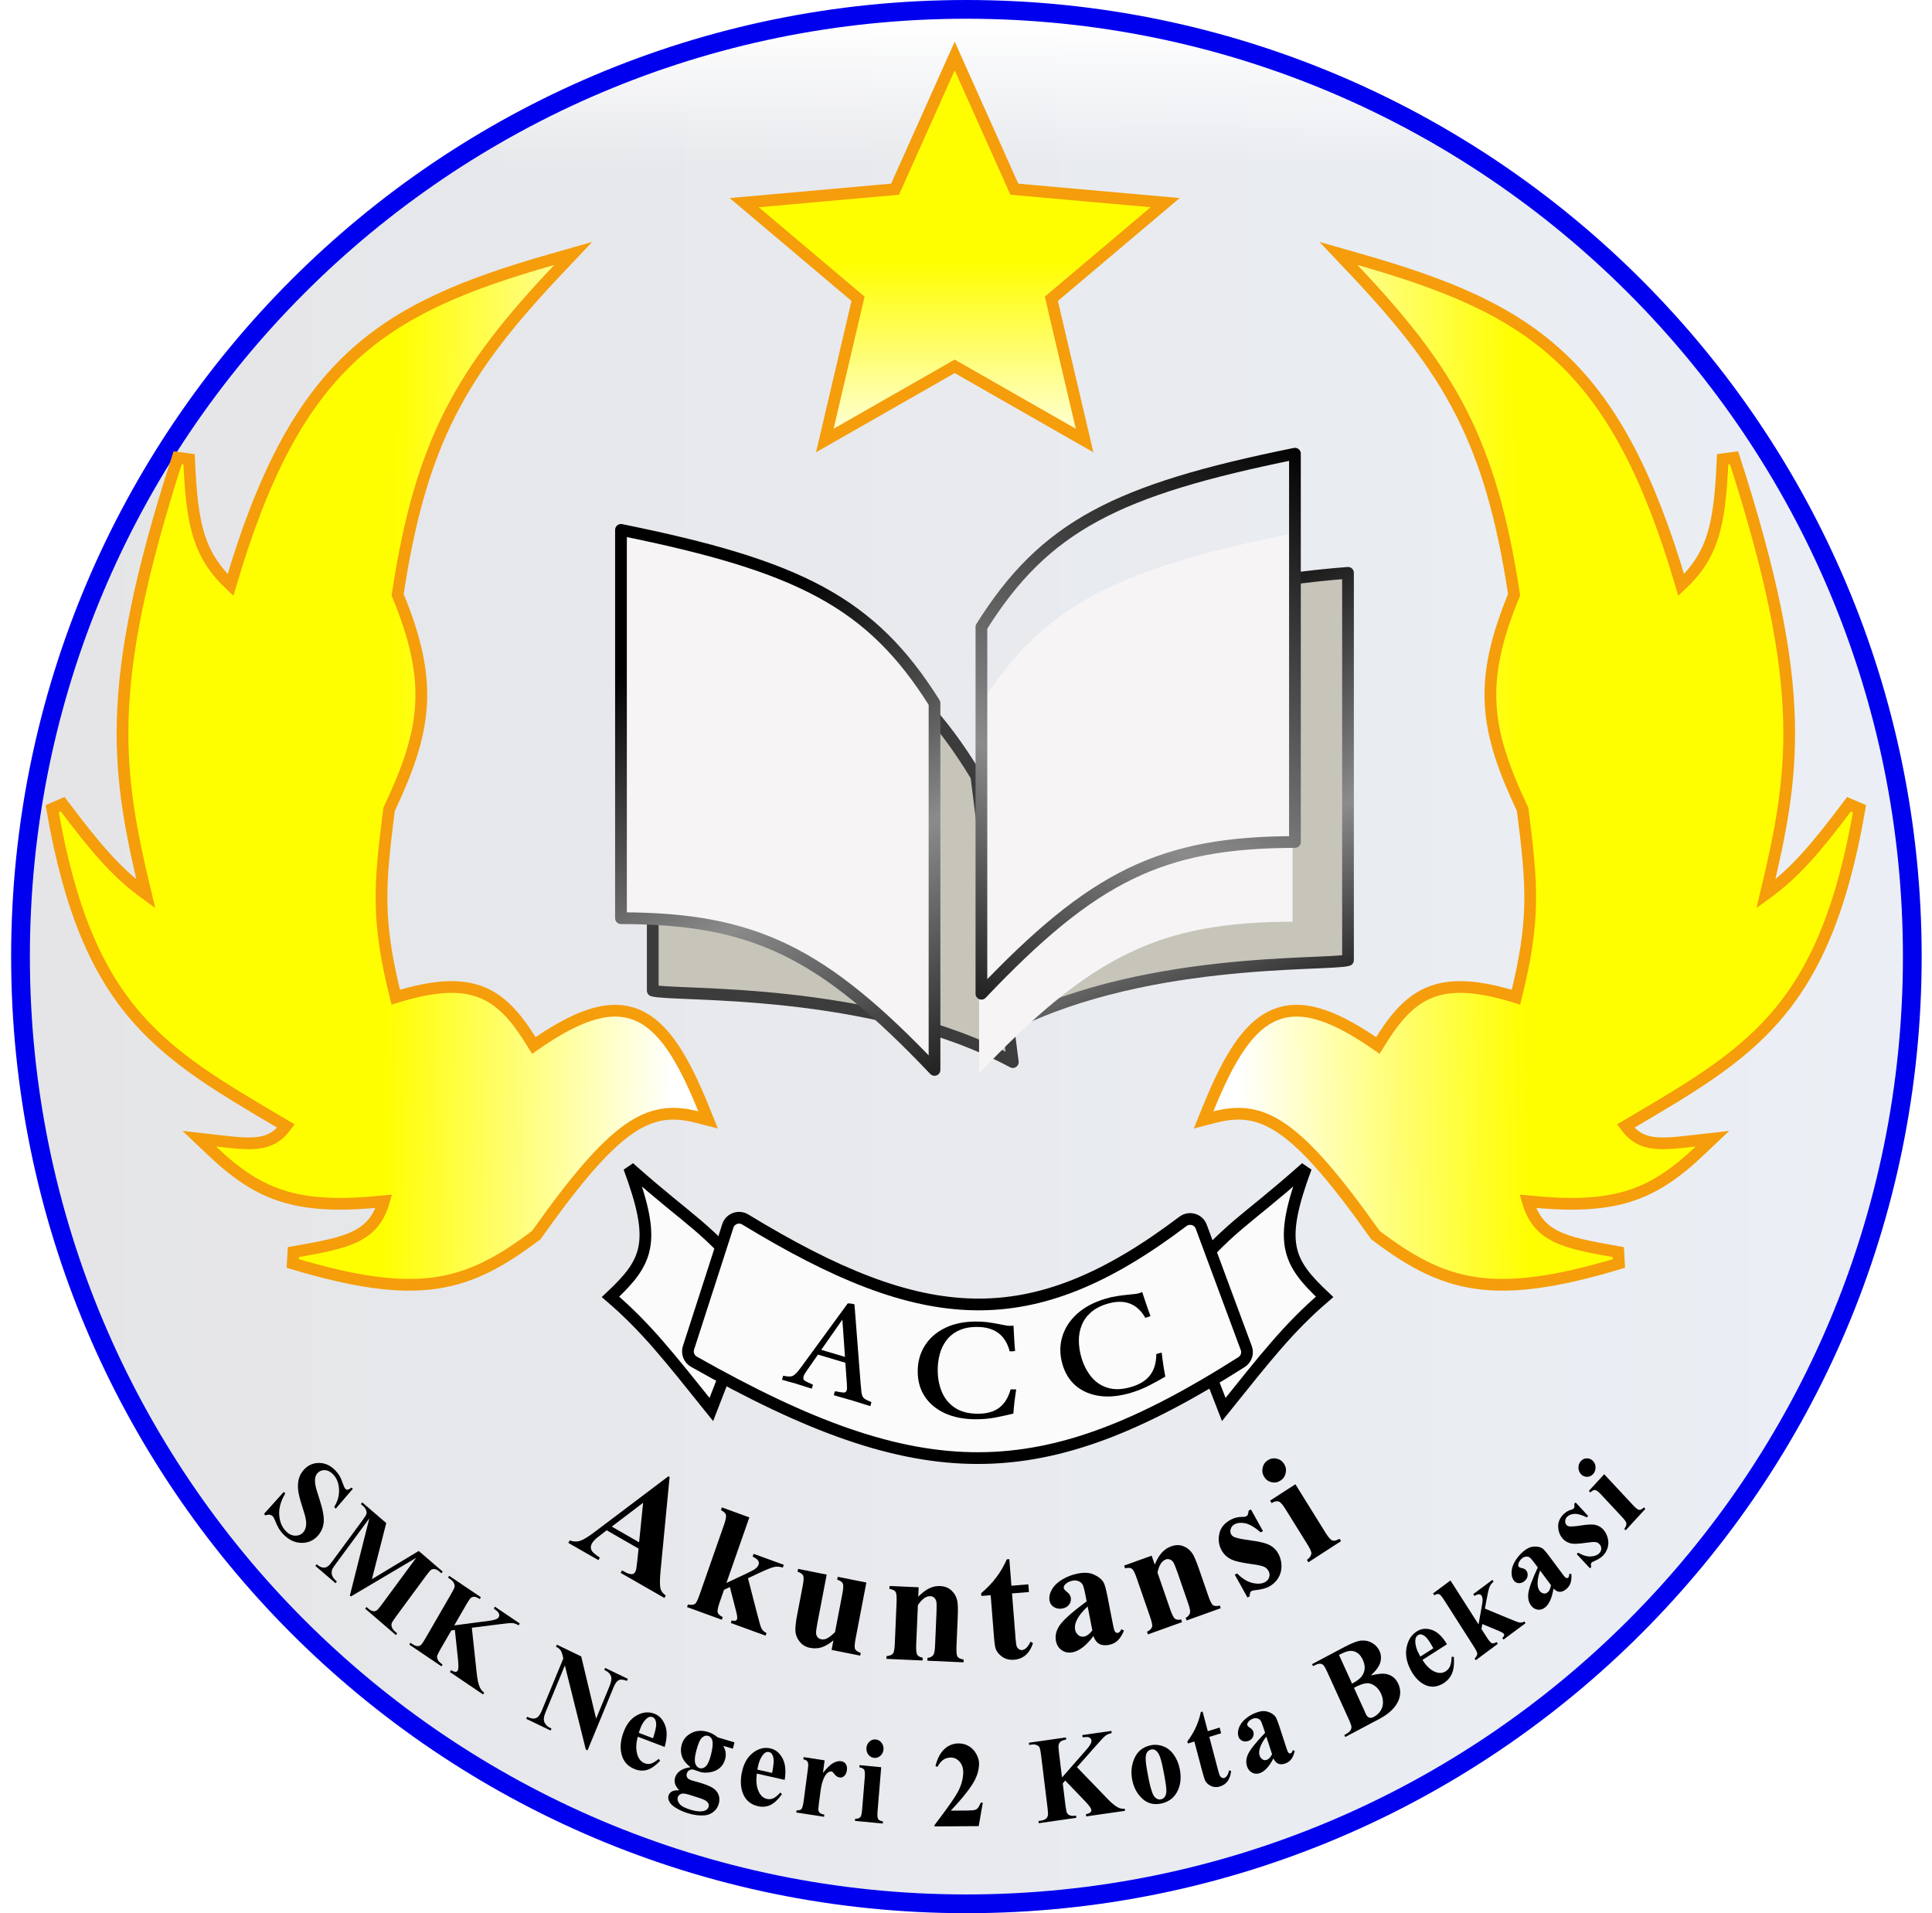 <svg width="101" height="100" viewBox="0 0 101 100" fill="none" xmlns="http://www.w3.org/2000/svg">
<g clip-path="url(#clip0_83_6662)">
<path d="M50.521 99.51C77.831 99.51 99.97 77.344 99.97 50C99.97 22.657 77.831 0.49 50.521 0.49C23.211 0.49 1.072 22.657 1.072 50C1.072 77.344 23.211 99.51 50.521 99.51Z" fill="url(#paint0_linear_83_6662)"/>
<path d="M50.521 99.51C77.831 99.51 99.97 77.344 99.97 50C99.97 22.657 77.831 0.49 50.521 0.49C23.211 0.49 1.072 22.657 1.072 50C1.072 77.344 23.211 99.51 50.521 99.51Z" fill="url(#paint1_linear_83_6662)"/>
<path d="M50.521 99.51C77.831 99.51 99.97 77.344 99.97 50C99.97 22.657 77.831 0.49 50.521 0.49C23.211 0.49 1.072 22.657 1.072 50C1.072 77.344 23.211 99.51 50.521 99.51Z" stroke="#0000EF" stroke-width="0.98"/>
<path d="M63.15 57.973L62.922 58.536L63.509 58.385C64.166 58.217 64.753 58.166 65.324 58.26C65.895 58.355 66.47 58.596 67.099 59.04C68.371 59.937 69.832 61.635 71.874 64.516L71.902 64.555L71.94 64.583C73.695 65.905 75.224 66.779 77.157 67.058C79.08 67.336 81.367 67.018 84.635 66.041L84.601 65.446L84.492 65.427C83.08 65.175 82.032 64.988 81.261 64.581C80.602 64.233 80.138 63.717 79.869 62.79C82.017 63.008 83.606 62.963 84.963 62.578C86.418 62.164 87.576 61.367 88.858 60.149L89.522 59.519L88.613 59.622L88.585 59.625C87.573 59.741 86.849 59.82 86.257 59.702C85.776 59.605 85.371 59.375 84.985 58.859C85.143 58.766 85.299 58.674 85.454 58.582C88.403 56.842 90.831 55.409 92.743 53.238C94.827 50.872 96.28 47.655 97.211 42.27L96.665 42.034C94.907 44.363 93.852 45.611 92.316 46.724C93.078 43.555 93.61 40.892 93.526 37.664C93.435 34.179 92.628 30.055 90.653 23.926L90.055 24.006C89.977 25.769 89.857 27.053 89.502 28.118C89.195 29.041 88.707 29.81 87.889 30.577C86.21 24.868 84.299 21.263 81.68 18.769C78.992 16.209 75.591 14.851 71.045 13.554L69.97 13.247L70.739 14.059C73.269 16.731 75.066 18.974 76.385 21.56C77.695 24.126 78.543 27.048 79.153 31.089C78.213 33.361 77.826 35.13 77.93 36.86C78.035 38.593 78.632 40.254 79.599 42.305C79.854 44.318 80.022 45.766 79.992 47.247C79.963 48.662 79.752 50.116 79.251 52.122C77.218 51.494 75.804 51.42 74.678 51.903C73.58 52.374 72.822 53.349 72.031 54.645C70.962 53.9 70.027 53.375 69.191 53.088C68.28 52.775 67.468 52.737 66.727 53.018C65.99 53.297 65.368 53.874 64.799 54.699C64.23 55.523 63.698 56.619 63.15 57.973Z" fill="url(#paint2_linear_83_6662)" stroke="#F59D0B" stroke-width="0.613"/>
<path d="M36.789 57.973L37.017 58.536L36.43 58.385C35.773 58.217 35.186 58.166 34.615 58.26C34.044 58.355 33.469 58.596 32.84 59.04C31.568 59.937 30.107 61.635 28.065 64.516L28.037 64.555L27.999 64.583C26.244 65.905 24.715 66.779 22.782 67.058C20.859 67.336 18.572 67.018 15.304 66.041L15.338 65.446L15.447 65.427C16.859 65.175 17.907 64.988 18.678 64.581C19.337 64.233 19.801 63.717 20.07 62.79C17.922 63.008 16.333 62.963 14.976 62.578C13.521 62.164 12.363 61.367 11.081 60.149L10.417 59.519L11.326 59.622L11.354 59.625C12.366 59.741 13.09 59.82 13.682 59.702C14.163 59.605 14.568 59.375 14.954 58.859C14.796 58.766 14.64 58.674 14.485 58.582C11.537 56.842 9.108 55.409 7.196 53.238C5.113 50.872 3.659 47.655 2.728 42.27L3.274 42.034C5.032 44.363 6.087 45.611 7.623 46.724C6.861 43.555 6.329 40.892 6.413 37.664C6.504 34.179 7.311 30.055 9.287 23.926L9.884 24.006C9.962 25.769 10.082 27.053 10.437 28.118C10.744 29.041 11.232 29.81 12.05 30.577C13.729 24.868 15.64 21.263 18.259 18.769C20.947 16.209 24.348 14.851 28.894 13.554L29.969 13.247L29.2 14.059C26.67 16.731 24.873 18.974 23.554 21.56C22.244 24.126 21.396 27.048 20.787 31.089C21.727 33.361 22.113 35.13 22.009 36.86C21.904 38.593 21.307 40.254 20.34 42.305C20.085 44.318 19.917 45.766 19.947 47.247C19.976 48.662 20.187 50.116 20.688 52.122C22.721 51.494 24.135 51.42 25.261 51.903C26.359 52.374 27.118 53.349 27.908 54.645C28.977 53.9 29.913 53.375 30.748 53.088C31.659 52.775 32.471 52.737 33.212 53.018C33.949 53.297 34.571 53.874 35.14 54.699C35.709 55.523 36.242 56.619 36.789 57.973Z" fill="url(#paint3_linear_83_6662)" stroke="#F59D0B" stroke-width="0.613"/>
<path d="M18.444 77.818L17.553 78.855L17.468 78.766C17.657 78.469 17.742 78.161 17.723 77.841C17.707 77.522 17.607 77.266 17.424 77.074C17.283 76.925 17.134 76.848 16.977 76.843C16.823 76.838 16.698 76.888 16.602 76.995C16.541 77.062 16.502 77.137 16.484 77.22C16.461 77.332 16.462 77.469 16.489 77.631C16.509 77.749 16.581 77.994 16.703 78.367C16.875 78.889 16.948 79.287 16.923 79.564C16.896 79.838 16.792 80.076 16.612 80.276C16.383 80.53 16.093 80.652 15.743 80.643C15.396 80.633 15.082 80.48 14.799 80.183C14.711 80.09 14.636 79.992 14.574 79.889C14.513 79.787 14.447 79.646 14.377 79.468C14.337 79.368 14.296 79.295 14.253 79.25C14.217 79.212 14.165 79.187 14.098 79.175C14.031 79.163 13.958 79.174 13.877 79.209L13.801 79.128L14.836 77.98L14.912 78.061C14.682 78.448 14.577 78.818 14.596 79.17C14.618 79.522 14.73 79.804 14.93 80.015C15.085 80.178 15.25 80.262 15.423 80.267C15.598 80.273 15.74 80.216 15.849 80.095C15.914 80.023 15.959 79.934 15.983 79.829C16.009 79.726 16.013 79.606 15.995 79.471C15.979 79.334 15.923 79.121 15.828 78.831C15.694 78.426 15.614 78.117 15.589 77.903C15.563 77.69 15.573 77.492 15.618 77.31C15.665 77.129 15.753 76.968 15.881 76.826C16.099 76.584 16.367 76.464 16.686 76.467C17.004 76.469 17.288 76.603 17.539 76.866C17.63 76.962 17.708 77.067 17.772 77.181C17.821 77.268 17.87 77.384 17.918 77.531C17.969 77.678 18.013 77.771 18.05 77.81C18.086 77.848 18.125 77.866 18.168 77.864C18.21 77.862 18.281 77.825 18.382 77.752L18.444 77.818Z" fill="black"/>
<path d="M19.443 82.54L21.89 81.067L23.142 82.143L23.075 82.233L22.975 82.148C22.885 82.07 22.799 82.024 22.72 82.012C22.665 82.002 22.607 82.015 22.544 82.049C22.499 82.074 22.415 82.169 22.294 82.334L20.681 84.523C20.556 84.693 20.487 84.806 20.472 84.863C20.457 84.92 20.464 84.987 20.491 85.063C20.52 85.138 20.577 85.213 20.663 85.287L20.763 85.373L20.696 85.463L19.091 84.084L19.157 83.994L19.257 84.079C19.348 84.157 19.433 84.203 19.513 84.215C19.567 84.225 19.627 84.211 19.69 84.175C19.735 84.15 19.82 84.055 19.942 83.888L21.755 81.427L18.345 83.443L18.29 83.397L19.308 79.361L17.585 81.7C17.465 81.863 17.395 81.967 17.375 82.011C17.334 82.109 17.327 82.212 17.354 82.32C17.383 82.428 17.468 82.543 17.609 82.663L17.542 82.754L16.49 81.85L16.556 81.759L16.588 81.787C16.655 81.847 16.727 81.89 16.804 81.916C16.882 81.941 16.952 81.945 17.014 81.928C17.075 81.912 17.142 81.872 17.215 81.81C17.232 81.794 17.294 81.712 17.404 81.564L18.951 79.463C19.075 79.294 19.144 79.183 19.157 79.128C19.172 79.071 19.165 79.005 19.137 78.93C19.109 78.853 19.052 78.778 18.966 78.704L18.869 78.62L18.936 78.529L20.192 79.609L19.443 82.54Z" fill="black"/>
<path d="M24.666 85.08L24.921 87.456C24.958 87.79 25.012 88.038 25.086 88.198C25.14 88.313 25.215 88.403 25.312 88.469L25.255 88.567L23.521 87.396L23.578 87.298C23.693 87.361 23.775 87.39 23.821 87.385C23.869 87.38 23.904 87.359 23.927 87.32C23.97 87.245 23.976 87.055 23.944 86.748L23.78 85.194L23.593 85.223L23.024 86.205C22.916 86.392 22.858 86.516 22.851 86.575C22.844 86.634 22.859 86.699 22.895 86.77C22.932 86.84 23.012 86.916 23.135 86.999L23.078 87.097L21.398 85.963L21.455 85.865L21.565 85.939C21.662 86.004 21.751 86.038 21.831 86.041C21.888 86.045 21.945 86.025 22.003 85.98C22.046 85.95 22.119 85.844 22.224 85.664L23.593 83.297C23.7 83.113 23.758 82.992 23.766 82.934C23.775 82.876 23.761 82.811 23.725 82.74C23.691 82.668 23.628 82.601 23.534 82.537L23.424 82.463L23.481 82.365L25.139 83.484L25.082 83.582C24.969 83.506 24.873 83.466 24.793 83.461C24.736 83.457 24.679 83.476 24.62 83.518C24.575 83.549 24.5 83.656 24.394 83.838L23.746 84.958L25.607 84.712C25.866 84.678 26.022 84.615 26.074 84.525C26.113 84.458 26.108 84.381 26.061 84.295C26.036 84.251 25.954 84.178 25.814 84.077L25.871 83.979L27.171 84.856L27.114 84.954C26.993 84.885 26.887 84.846 26.799 84.838C26.713 84.829 26.49 84.848 26.13 84.895L24.666 85.08Z" fill="black"/>
<path d="M30.384 86.578L31.163 89.833L31.851 88.167C31.947 87.935 31.981 87.763 31.953 87.651C31.914 87.5 31.794 87.378 31.593 87.286L31.636 87.18L32.822 87.751L32.778 87.856C32.618 87.804 32.504 87.783 32.437 87.792C32.373 87.799 32.31 87.834 32.248 87.896C32.189 87.957 32.122 88.078 32.047 88.261L30.715 91.488L30.625 91.445L29.53 87.05L28.513 89.514C28.421 89.737 28.406 89.91 28.467 90.033C28.53 90.157 28.622 90.248 28.744 90.307L28.829 90.347L28.785 90.453L27.512 89.841L27.556 89.735C27.754 89.828 27.91 89.85 28.023 89.802C28.136 89.754 28.235 89.626 28.32 89.421L29.449 86.685L29.414 86.546C29.381 86.406 29.342 86.306 29.297 86.246C29.252 86.185 29.176 86.127 29.068 86.071L29.112 85.965L30.384 86.578Z" fill="black"/>
<path d="M34.745 91.31L33.343 90.776C33.24 91.149 33.236 91.472 33.331 91.747C33.403 91.958 33.528 92.097 33.704 92.165C33.814 92.206 33.924 92.212 34.034 92.181C34.145 92.148 34.28 92.065 34.438 91.933L34.509 92.033C34.271 92.285 34.048 92.444 33.838 92.507C33.63 92.57 33.415 92.559 33.195 92.475C32.816 92.331 32.58 92.064 32.488 91.675C32.414 91.362 32.438 91.017 32.561 90.641C32.711 90.181 32.945 89.859 33.264 89.674C33.584 89.489 33.899 89.455 34.209 89.573C34.468 89.671 34.654 89.872 34.769 90.174C34.886 90.475 34.878 90.854 34.745 91.31ZM34.138 90.856C34.241 90.54 34.295 90.316 34.301 90.185C34.309 90.056 34.289 89.947 34.241 89.861C34.215 89.811 34.169 89.774 34.105 89.749C34.011 89.713 33.917 89.734 33.824 89.811C33.659 89.946 33.527 90.165 33.428 90.47L33.394 90.573L34.138 90.856Z" fill="black"/>
<path d="M37.518 90.807L38.397 91.072L38.311 91.403L37.811 91.253C37.877 91.379 37.917 91.487 37.932 91.578C37.949 91.7 37.941 91.82 37.911 91.939C37.859 92.14 37.762 92.299 37.619 92.416C37.479 92.532 37.308 92.605 37.108 92.636C36.91 92.665 36.742 92.659 36.604 92.617C36.593 92.614 36.483 92.575 36.273 92.501C36.19 92.476 36.111 92.484 36.038 92.527C35.967 92.569 35.921 92.631 35.9 92.713C35.881 92.785 35.891 92.852 35.929 92.914C35.969 92.976 36.047 93.024 36.162 93.059L36.647 93.198C37.037 93.316 37.294 93.443 37.417 93.58C37.594 93.772 37.648 94.002 37.579 94.269C37.535 94.44 37.446 94.58 37.314 94.689C37.181 94.801 37.026 94.866 36.851 94.885C36.586 94.91 36.297 94.876 35.984 94.782C35.75 94.712 35.542 94.622 35.362 94.513C35.181 94.407 35.06 94.297 34.999 94.183C34.938 94.071 34.919 93.967 34.944 93.871C34.968 93.778 35.022 93.704 35.104 93.649C35.188 93.597 35.324 93.571 35.511 93.574C35.303 93.372 35.228 93.157 35.287 92.928C35.323 92.789 35.407 92.67 35.54 92.569C35.672 92.468 35.858 92.402 36.097 92.37C35.873 92.196 35.726 92.012 35.656 91.818C35.586 91.623 35.578 91.421 35.633 91.21C35.704 90.934 35.87 90.728 36.13 90.59C36.391 90.45 36.685 90.429 37.012 90.528C37.185 90.58 37.354 90.673 37.518 90.807ZM37.017 90.73C36.909 90.698 36.803 90.73 36.697 90.826C36.593 90.92 36.493 91.152 36.397 91.521C36.32 91.821 36.303 92.038 36.346 92.172C36.392 92.305 36.465 92.387 36.566 92.417C36.677 92.451 36.785 92.423 36.888 92.335C36.991 92.247 37.084 92.043 37.166 91.724C37.259 91.364 37.281 91.107 37.231 90.951C37.196 90.836 37.125 90.763 37.017 90.73ZM36.043 93.812C35.853 93.755 35.723 93.734 35.653 93.75C35.531 93.78 35.456 93.848 35.428 93.955C35.402 94.057 35.432 94.166 35.521 94.282C35.609 94.399 35.804 94.504 36.108 94.595C36.366 94.673 36.579 94.697 36.745 94.667C36.913 94.638 37.014 94.556 37.049 94.421C37.062 94.371 37.059 94.325 37.04 94.282C37.005 94.207 36.94 94.142 36.843 94.089C36.749 94.037 36.482 93.945 36.043 93.812Z" fill="black"/>
<path d="M41.022 93.032L39.567 92.704C39.511 93.087 39.546 93.409 39.674 93.667C39.771 93.866 39.912 93.986 40.095 94.028C40.209 94.053 40.318 94.043 40.424 93.996C40.53 93.948 40.653 93.847 40.794 93.693L40.877 93.782C40.672 94.066 40.47 94.255 40.27 94.349C40.071 94.44 39.857 94.46 39.628 94.408C39.235 94.32 38.969 94.089 38.829 93.717C38.718 93.417 38.7 93.072 38.775 92.681C38.867 92.204 39.06 91.851 39.353 91.623C39.648 91.393 39.956 91.314 40.278 91.387C40.546 91.447 40.755 91.619 40.906 91.903C41.059 92.184 41.097 92.561 41.022 93.032ZM40.364 92.669C40.428 92.34 40.454 92.111 40.444 91.981C40.435 91.851 40.402 91.746 40.345 91.667C40.312 91.622 40.263 91.591 40.197 91.576C40.098 91.554 40.008 91.588 39.925 91.678C39.779 91.835 39.675 92.071 39.613 92.388L39.593 92.495L40.364 92.669Z" fill="black"/>
<path d="M43.109 92.01L43.022 92.667C43.24 92.395 43.422 92.221 43.568 92.145C43.715 92.066 43.851 92.037 43.975 92.056C44.082 92.072 44.163 92.122 44.216 92.204C44.272 92.284 44.291 92.389 44.274 92.519C44.255 92.658 44.21 92.76 44.136 92.827C44.065 92.894 43.986 92.92 43.898 92.907C43.796 92.891 43.713 92.842 43.648 92.761C43.582 92.679 43.544 92.633 43.531 92.622C43.514 92.607 43.493 92.598 43.468 92.594C43.412 92.585 43.357 92.6 43.301 92.637C43.213 92.695 43.141 92.787 43.083 92.91C42.996 93.101 42.936 93.317 42.904 93.559L42.815 94.225L42.795 94.399C42.78 94.517 42.776 94.593 42.785 94.628C42.801 94.688 42.829 94.734 42.869 94.768C42.912 94.799 42.986 94.827 43.093 94.85L43.078 94.961L41.629 94.737L41.644 94.626C41.762 94.633 41.845 94.611 41.893 94.56C41.943 94.506 41.985 94.354 42.018 94.102L42.23 92.5C42.252 92.335 42.259 92.229 42.249 92.181C42.238 92.12 42.216 92.073 42.183 92.041C42.15 92.008 42.089 91.98 41.998 91.955L42.013 91.841L43.109 92.01Z" fill="black"/>
<path d="M45.779 90.919C45.904 90.931 46.006 90.989 46.085 91.093C46.164 91.195 46.197 91.312 46.187 91.445C46.176 91.578 46.122 91.687 46.026 91.772C45.931 91.857 45.823 91.894 45.7 91.882C45.577 91.87 45.475 91.814 45.397 91.712C45.318 91.61 45.284 91.492 45.295 91.359C45.306 91.227 45.358 91.117 45.453 91.032C45.547 90.945 45.656 90.907 45.779 90.919ZM46.067 92.37L45.876 94.679C45.859 94.885 45.87 95.019 45.91 95.082C45.949 95.142 46.033 95.183 46.161 95.203L46.152 95.315L44.695 95.175L44.704 95.063C44.824 95.07 44.915 95.041 44.979 94.976C45.021 94.932 45.051 94.807 45.068 94.602L45.208 92.9C45.225 92.694 45.214 92.561 45.174 92.501C45.135 92.438 45.052 92.397 44.926 92.376L44.935 92.261L46.067 92.37Z" fill="black"/>
<path d="M51.165 95.449L48.853 95.466L48.852 95.397C49.556 94.48 49.982 93.864 50.131 93.548C50.281 93.232 50.356 92.924 50.354 92.623C50.353 92.404 50.289 92.223 50.162 92.08C50.036 91.935 49.882 91.863 49.7 91.864C49.403 91.866 49.173 92.029 49.011 92.351L48.903 92.311C49.005 91.91 49.162 91.612 49.373 91.419C49.584 91.226 49.829 91.128 50.107 91.126C50.306 91.125 50.488 91.173 50.653 91.272C50.818 91.371 50.947 91.508 51.041 91.683C51.135 91.855 51.182 92.017 51.183 92.17C51.184 92.447 51.115 92.729 50.974 93.016C50.781 93.403 50.358 93.945 49.706 94.64L50.554 94.634C50.763 94.632 50.898 94.622 50.96 94.603C51.024 94.584 51.075 94.552 51.116 94.508C51.156 94.462 51.209 94.366 51.273 94.222L51.378 94.221L51.165 95.449Z" fill="black"/>
<path d="M56.301 92.368L57.899 94.024C58.124 94.257 58.313 94.409 58.464 94.483C58.574 94.534 58.685 94.552 58.798 94.536L58.812 94.65L56.784 94.941L56.77 94.826C56.897 94.796 56.977 94.762 57.009 94.726C57.044 94.689 57.058 94.648 57.052 94.603C57.042 94.516 56.934 94.365 56.728 94.15L55.686 93.066L55.558 93.216L55.699 94.364C55.726 94.583 55.754 94.718 55.784 94.769C55.813 94.819 55.863 94.859 55.933 94.889C56.003 94.917 56.109 94.921 56.253 94.9L56.267 95.015L54.303 95.297L54.288 95.182L54.418 95.163C54.531 95.147 54.619 95.112 54.683 95.059C54.729 95.023 54.761 94.968 54.779 94.894C54.794 94.841 54.789 94.709 54.763 94.498L54.423 91.731C54.396 91.516 54.369 91.384 54.342 91.333C54.314 91.282 54.265 91.242 54.195 91.212C54.127 91.179 54.038 91.171 53.929 91.187L53.8 91.205L53.786 91.091L55.724 90.813L55.739 90.927C55.606 90.946 55.508 90.981 55.444 91.033C55.398 91.069 55.365 91.123 55.345 91.195C55.328 91.25 55.333 91.384 55.359 91.597L55.52 92.906L56.809 91.437C56.989 91.232 57.072 91.077 57.059 90.972C57.05 90.893 57.001 90.837 56.913 90.803C56.868 90.787 56.762 90.787 56.594 90.805L56.58 90.69L58.1 90.472L58.114 90.587C57.979 90.617 57.875 90.659 57.802 90.714C57.731 90.766 57.57 90.934 57.32 91.218L56.301 92.368Z" fill="black"/>
<path d="M60.114 91.233C60.344 91.178 60.571 91.191 60.795 91.272C61.02 91.353 61.207 91.499 61.358 91.711C61.51 91.923 61.615 92.169 61.672 92.45C61.755 92.855 61.73 93.217 61.595 93.536C61.433 93.921 61.149 94.162 60.743 94.259C60.346 94.354 60.008 94.276 59.731 94.026C59.455 93.776 59.275 93.453 59.194 93.056C59.11 92.647 59.146 92.264 59.303 91.908C59.461 91.55 59.731 91.325 60.114 91.233ZM60.17 91.447C60.074 91.47 59.999 91.53 59.945 91.626C59.893 91.72 59.88 91.885 59.905 92.123C59.931 92.358 59.987 92.681 60.071 93.093C60.116 93.311 60.171 93.511 60.236 93.694C60.286 93.834 60.353 93.933 60.437 93.992C60.52 94.052 60.605 94.071 60.692 94.05C60.777 94.029 60.842 93.987 60.888 93.923C60.948 93.836 60.977 93.728 60.976 93.597C60.974 93.395 60.913 92.999 60.792 92.411C60.721 92.064 60.654 91.831 60.592 91.712C60.529 91.59 60.457 91.508 60.375 91.466C60.317 91.434 60.249 91.428 60.17 91.447Z" fill="black"/>
<path d="M62.868 89.459L63.14 90.487L63.758 90.297L63.837 90.595L63.219 90.785L63.677 92.522C63.72 92.684 63.755 92.787 63.78 92.832C63.807 92.873 63.843 92.904 63.886 92.923C63.928 92.94 63.965 92.944 63.994 92.935C64.115 92.898 64.203 92.763 64.258 92.531L64.359 92.572C64.311 93.003 64.117 93.271 63.779 93.375C63.614 93.426 63.461 93.42 63.32 93.358C63.18 93.292 63.078 93.203 63.014 93.091C62.977 93.028 62.919 92.846 62.84 92.545L62.438 91.026L62.099 91.131L62.071 91.025C62.258 90.775 62.407 90.526 62.518 90.279C62.632 90.031 62.718 89.767 62.776 89.487L62.868 89.459Z" fill="black"/>
<path d="M66.571 91.909C66.356 92.325 66.124 92.58 65.876 92.674C65.731 92.729 65.593 92.724 65.463 92.658C65.332 92.59 65.242 92.479 65.191 92.323C65.123 92.113 65.145 91.892 65.258 91.661C65.371 91.428 65.663 91.065 66.136 90.572L66.045 90.295C65.978 90.086 65.924 89.959 65.885 89.914C65.847 89.867 65.792 89.835 65.721 89.817C65.649 89.798 65.577 89.802 65.504 89.83C65.386 89.875 65.297 89.94 65.24 90.027C65.204 90.08 65.193 90.13 65.209 90.177C65.222 90.219 65.264 90.26 65.335 90.302C65.432 90.36 65.493 90.429 65.519 90.508C65.55 90.604 65.543 90.7 65.498 90.794C65.454 90.886 65.379 90.952 65.271 90.993C65.156 91.036 65.048 91.036 64.945 90.991C64.844 90.945 64.777 90.872 64.745 90.771C64.699 90.63 64.707 90.475 64.769 90.308C64.831 90.139 64.943 89.984 65.107 89.845C65.27 89.705 65.452 89.598 65.653 89.522C65.895 89.43 66.105 89.413 66.281 89.472C66.459 89.528 66.59 89.614 66.675 89.727C66.727 89.8 66.802 89.986 66.898 90.283L67.247 91.354C67.288 91.48 67.318 91.558 67.338 91.588C67.358 91.616 67.379 91.635 67.402 91.644C67.426 91.652 67.449 91.652 67.473 91.643C67.52 91.626 67.557 91.571 67.582 91.479L67.687 91.519C67.644 91.699 67.583 91.841 67.507 91.946C67.431 92.047 67.332 92.121 67.208 92.169C67.062 92.224 66.936 92.231 66.831 92.189C66.724 92.145 66.637 92.052 66.571 91.909ZM66.501 91.694L66.2 90.77C66.025 90.993 65.909 91.205 65.854 91.405C65.817 91.539 65.817 91.659 65.852 91.767C65.881 91.858 65.937 91.926 66.02 91.972C66.083 92.008 66.155 92.011 66.237 91.98C66.328 91.945 66.416 91.85 66.501 91.694Z" fill="black"/>
<path d="M71.663 87.574C72.036 87.481 72.318 87.458 72.507 87.506C72.779 87.574 72.977 87.743 73.1 88.015C73.231 88.301 73.232 88.595 73.104 88.895C72.945 89.26 72.616 89.576 72.117 89.841L70.325 90.791L70.278 90.687C70.441 90.601 70.543 90.526 70.586 90.464C70.63 90.399 70.651 90.335 70.65 90.27C70.65 90.205 70.603 90.069 70.51 89.863L69.385 87.392C69.292 87.186 69.221 87.063 69.173 87.024C69.125 86.981 69.065 86.96 68.992 86.959C68.918 86.959 68.801 87.001 68.64 87.087L68.592 86.983L70.283 86.086C70.687 85.872 70.991 85.759 71.195 85.749C71.397 85.736 71.583 85.782 71.751 85.886C71.918 85.988 72.041 86.126 72.12 86.3C72.203 86.483 72.216 86.68 72.159 86.889C72.101 87.097 71.936 87.325 71.663 87.574ZM70.682 88.001C70.928 87.87 71.096 87.744 71.185 87.622C71.276 87.5 71.327 87.368 71.34 87.226C71.353 87.084 71.322 86.929 71.245 86.761C71.168 86.592 71.075 86.471 70.963 86.398C70.853 86.321 70.728 86.285 70.588 86.29C70.448 86.294 70.252 86.365 70 86.501L70.682 88.001ZM70.782 88.22L71.338 89.441L71.399 89.583C71.445 89.684 71.503 89.749 71.574 89.776C71.646 89.801 71.728 89.789 71.822 89.739C71.96 89.665 72.073 89.565 72.159 89.438C72.247 89.308 72.293 89.163 72.298 89.005C72.303 88.845 72.27 88.687 72.199 88.531C72.118 88.353 72.007 88.214 71.867 88.115C71.726 88.013 71.576 87.969 71.417 87.984C71.258 87.999 71.046 88.077 70.782 88.22Z" fill="black"/>
<path d="M75.644 85.943L74.364 86.76C74.562 87.084 74.788 87.296 75.044 87.394C75.24 87.47 75.419 87.457 75.581 87.354C75.68 87.29 75.755 87.203 75.804 87.091C75.852 86.978 75.88 86.814 75.888 86.598L76.005 86.603C76.031 86.962 75.999 87.249 75.91 87.463C75.82 87.676 75.674 87.847 75.473 87.975C75.127 88.195 74.786 88.219 74.451 88.045C74.181 87.904 73.953 87.663 73.765 87.32C73.535 86.899 73.457 86.498 73.531 86.117C73.606 85.732 73.785 85.45 74.068 85.27C74.304 85.119 74.566 85.094 74.854 85.194C75.142 85.29 75.406 85.54 75.644 85.943ZM74.931 86.154C74.773 85.865 74.65 85.676 74.561 85.587C74.474 85.498 74.384 85.445 74.292 85.428C74.24 85.418 74.184 85.431 74.126 85.469C74.039 85.524 73.994 85.615 73.989 85.741C73.978 85.964 74.049 86.214 74.201 86.493L74.253 86.587L74.931 86.154Z" fill="black"/>
<path d="M75.827 82.609L77.294 84.906L77.462 83.972C77.497 83.781 77.511 83.651 77.505 83.583C77.5 83.513 77.483 83.455 77.454 83.408C77.424 83.362 77.382 83.336 77.327 83.331C77.272 83.326 77.19 83.355 77.079 83.417L77.018 83.322L78.018 82.578L78.079 82.673C77.987 82.749 77.919 82.836 77.876 82.934C77.832 83.03 77.776 83.266 77.708 83.641L77.629 84.08L78.683 84.518C79.109 84.698 79.356 84.793 79.422 84.805C79.513 84.823 79.602 84.805 79.69 84.75L79.749 84.843L78.597 85.7L78.537 85.608C78.588 85.57 78.618 85.532 78.627 85.495C78.638 85.457 78.636 85.425 78.62 85.401C78.595 85.362 78.515 85.314 78.38 85.257L77.493 84.887L77.447 85.146L77.724 85.579C77.841 85.763 77.93 85.866 77.992 85.888C78.052 85.909 78.135 85.889 78.242 85.828L78.301 85.921L77.149 86.778L77.089 86.686C77.177 86.606 77.223 86.523 77.227 86.439C77.23 86.381 77.173 86.26 77.056 86.076L75.493 83.629C75.377 83.447 75.289 83.345 75.228 83.324C75.17 83.302 75.087 83.321 74.979 83.381L74.918 83.285L75.827 82.609Z" fill="black"/>
<path d="M81.213 83.033C81.138 83.502 80.998 83.825 80.793 84.003C80.673 84.107 80.541 84.152 80.399 84.137C80.255 84.12 80.135 84.047 80.039 83.918C79.91 83.744 79.863 83.528 79.899 83.27C79.933 83.01 80.097 82.562 80.391 81.928L80.221 81.698C80.092 81.526 80.003 81.426 79.952 81.397C79.902 81.366 79.84 81.355 79.768 81.365C79.694 81.372 79.627 81.402 79.567 81.454C79.469 81.539 79.406 81.633 79.378 81.735C79.361 81.798 79.367 81.849 79.395 81.888C79.421 81.922 79.474 81.946 79.553 81.96C79.662 81.981 79.741 82.023 79.79 82.088C79.849 82.168 79.872 82.26 79.858 82.366C79.845 82.468 79.794 82.558 79.705 82.635C79.611 82.717 79.508 82.755 79.397 82.75C79.288 82.743 79.202 82.698 79.141 82.615C79.053 82.498 79.014 82.349 79.021 82.169C79.027 81.987 79.086 81.801 79.197 81.611C79.308 81.421 79.447 81.254 79.612 81.11C79.813 80.937 80.005 80.846 80.19 80.838C80.375 80.827 80.525 80.86 80.64 80.938C80.712 80.988 80.839 81.135 81.021 81.381L81.68 82.267C81.757 82.371 81.81 82.433 81.838 82.455C81.865 82.474 81.891 82.484 81.916 82.484C81.94 82.484 81.963 82.475 81.982 82.458C82.021 82.424 82.039 82.36 82.035 82.264L82.146 82.264C82.16 82.45 82.147 82.605 82.107 82.731C82.067 82.854 81.996 82.96 81.894 83.049C81.773 83.153 81.657 83.205 81.544 83.203C81.43 83.2 81.32 83.144 81.213 83.033ZM81.081 82.855L80.513 82.091C80.416 82.365 80.373 82.606 80.382 82.815C80.388 82.954 80.425 83.068 80.491 83.157C80.547 83.232 80.621 83.276 80.713 83.29C80.783 83.301 80.852 83.278 80.92 83.219C80.995 83.153 81.049 83.032 81.081 82.855Z" fill="black"/>
<path d="M82.37 78.532L83.025 79.238L82.952 79.31C82.68 79.177 82.463 79.117 82.302 79.129C82.141 79.14 82.015 79.192 81.922 79.283C81.863 79.341 81.832 79.411 81.827 79.495C81.82 79.578 81.841 79.647 81.888 79.702C81.923 79.744 81.971 79.77 82.032 79.78C82.131 79.798 82.35 79.781 82.69 79.729C83.029 79.675 83.277 79.669 83.433 79.713C83.59 79.753 83.725 79.84 83.837 79.972C83.938 80.092 84.01 80.237 84.052 80.408C84.094 80.578 84.09 80.744 84.041 80.906C83.992 81.067 83.906 81.208 83.783 81.329C83.687 81.424 83.532 81.517 83.317 81.61C83.26 81.635 83.224 81.655 83.208 81.671C83.161 81.717 83.154 81.794 83.188 81.902L83.118 81.972L82.427 81.229L82.5 81.157C82.736 81.297 82.953 81.363 83.15 81.355C83.349 81.346 83.498 81.292 83.598 81.194C83.666 81.126 83.703 81.049 83.708 80.962C83.713 80.873 83.689 80.795 83.634 80.731C83.572 80.656 83.496 80.614 83.408 80.602C83.32 80.59 83.155 80.602 82.914 80.639C82.558 80.691 82.311 80.705 82.174 80.682C81.973 80.648 81.808 80.555 81.679 80.403C81.539 80.236 81.465 80.034 81.457 79.796C81.45 79.555 81.546 79.335 81.748 79.137C81.856 79.03 81.985 78.955 82.135 78.913C82.193 78.898 82.234 78.878 82.258 78.855C82.284 78.829 82.3 78.803 82.306 78.777C82.312 78.749 82.309 78.692 82.297 78.604L82.37 78.532Z" fill="black"/>
<path d="M82.645 76.368C82.734 76.272 82.84 76.225 82.965 76.226C83.088 76.225 83.193 76.272 83.281 76.366C83.368 76.46 83.412 76.574 83.411 76.708C83.411 76.841 83.368 76.955 83.281 77.05C83.194 77.144 83.089 77.192 82.966 77.192C82.843 77.193 82.738 77.146 82.65 77.052C82.562 76.958 82.518 76.845 82.518 76.712C82.516 76.578 82.558 76.463 82.645 76.368ZM83.863 77.056L85.386 78.69C85.522 78.836 85.625 78.912 85.694 78.919C85.763 78.925 85.845 78.881 85.942 78.788L86.016 78.867L84.985 79.988L84.911 79.909C84.992 79.814 85.03 79.72 85.025 79.625C85.02 79.562 84.95 79.457 84.815 79.312L83.692 78.108C83.556 77.963 83.454 77.887 83.386 77.881C83.316 77.874 83.234 77.916 83.138 78.008L83.062 77.927L83.863 77.056Z" fill="black"/>
<path d="M33.384 80.944L31.714 79.986L31.256 80.342C31.105 80.461 31.001 80.571 30.945 80.673C30.87 80.808 30.869 80.939 30.941 81.064C30.982 81.138 31.121 81.255 31.357 81.415L31.285 81.547L29.712 80.645L29.785 80.513C29.969 80.585 30.148 80.594 30.321 80.54C30.495 80.484 30.764 80.319 31.127 80.043L34.939 77.165L35.005 77.204L34.53 82.135C34.486 82.603 34.49 82.915 34.541 83.073C34.58 83.191 34.668 83.298 34.805 83.393L34.733 83.524L32.446 82.213L32.518 82.081L32.612 82.135C32.796 82.24 32.939 82.288 33.042 82.279C33.114 82.27 33.17 82.23 33.209 82.159C33.233 82.116 33.25 82.069 33.261 82.016C33.268 81.992 33.282 81.883 33.303 81.689L33.384 80.944ZM33.41 80.613L33.621 78.549L31.981 79.793L33.41 80.613Z" fill="black"/>
<path d="M39.174 79.312L37.975 82.739L39.079 82.219C39.306 82.113 39.452 82.031 39.518 81.971C39.587 81.912 39.633 81.849 39.657 81.779C39.682 81.71 39.674 81.642 39.635 81.576C39.596 81.51 39.5 81.438 39.346 81.359L39.396 81.216L40.974 81.791L40.925 81.933C40.771 81.886 40.626 81.875 40.49 81.9C40.355 81.923 40.065 82.039 39.621 82.247L39.103 82.491L39.499 84.03C39.657 84.654 39.757 85.008 39.798 85.092C39.853 85.21 39.944 85.298 40.071 85.356L40.023 85.494L38.203 84.832L38.252 84.694C38.332 84.723 38.395 84.728 38.441 84.711C38.489 84.694 38.52 84.667 38.532 84.631C38.553 84.572 38.538 84.444 38.489 84.247L38.156 82.952L37.85 83.097L37.625 83.742C37.529 84.016 37.494 84.197 37.52 84.284C37.547 84.369 37.635 84.449 37.784 84.524L37.736 84.662L35.916 84L35.965 83.862C36.118 83.9 36.241 83.89 36.332 83.831C36.395 83.79 36.474 83.632 36.57 83.358L37.847 79.708C37.942 79.437 37.976 79.259 37.949 79.174C37.924 79.09 37.838 79.009 37.689 78.932L37.739 78.79L39.174 79.312Z" fill="black"/>
<path d="M45.291 82.716L44.729 85.646C44.674 85.932 44.666 86.116 44.704 86.198C44.743 86.278 44.841 86.344 44.997 86.394L44.969 86.538L43.474 86.24L43.57 85.739C43.353 85.918 43.148 86.039 42.954 86.103C42.76 86.164 42.554 86.173 42.337 86.129C42.13 86.088 41.958 85.987 41.821 85.827C41.686 85.664 41.608 85.491 41.586 85.306C41.565 85.122 41.595 84.813 41.678 84.381L41.963 82.896C42.017 82.613 42.025 82.431 41.986 82.352C41.95 82.272 41.852 82.206 41.694 82.152L41.723 82.004L43.218 82.302L42.727 84.86C42.676 85.127 42.655 85.302 42.664 85.384C42.675 85.466 42.703 85.533 42.748 85.584C42.795 85.635 42.854 85.667 42.925 85.681C43.019 85.7 43.109 85.692 43.194 85.656C43.312 85.608 43.465 85.493 43.652 85.311L44.036 83.309C44.09 83.026 44.098 82.845 44.059 82.765C44.022 82.686 43.925 82.619 43.767 82.566L43.795 82.418L45.291 82.716Z" fill="black"/>
<path d="M48.025 82.965L48.004 83.458C48.205 83.255 48.395 83.109 48.575 83.022C48.755 82.932 48.947 82.892 49.149 82.901C49.392 82.912 49.59 82.99 49.743 83.136C49.898 83.279 49.997 83.453 50.041 83.659C50.077 83.816 50.086 84.115 50.067 84.555L50.003 86.038C49.991 86.332 50.008 86.516 50.056 86.592C50.106 86.665 50.213 86.714 50.377 86.741L50.371 86.888L48.481 86.803L48.487 86.656C48.629 86.644 48.733 86.588 48.799 86.491C48.844 86.425 48.873 86.257 48.884 85.988L48.957 84.293C48.971 83.98 48.967 83.783 48.947 83.7C48.926 83.618 48.888 83.553 48.831 83.507C48.777 83.459 48.715 83.433 48.646 83.43C48.417 83.419 48.197 83.577 47.985 83.902L47.897 85.944C47.885 86.229 47.903 86.411 47.95 86.49C48 86.568 48.095 86.62 48.236 86.645L48.229 86.792L46.339 86.707L46.346 86.561C46.504 86.552 46.618 86.505 46.688 86.421C46.736 86.363 46.766 86.188 46.779 85.894L46.871 83.742C46.883 83.454 46.864 83.274 46.814 83.201C46.767 83.128 46.661 83.077 46.496 83.048L46.503 82.897L48.025 82.965Z" fill="black"/>
<path d="M52.765 81.493L52.874 82.884L53.759 82.811L53.791 83.214L52.906 83.286L53.091 85.633C53.108 85.852 53.129 85.994 53.152 86.057C53.178 86.118 53.219 86.166 53.272 86.203C53.326 86.237 53.374 86.252 53.416 86.248C53.589 86.234 53.742 86.087 53.875 85.806L54.002 85.885C53.827 86.423 53.498 86.712 53.014 86.752C52.778 86.771 52.572 86.722 52.397 86.602C52.224 86.48 52.108 86.338 52.05 86.176C52.017 86.086 51.983 85.838 51.952 85.431L51.79 83.378L51.303 83.418L51.292 83.275C51.608 83.007 51.872 82.73 52.085 82.445C52.301 82.16 52.483 81.846 52.633 81.504L52.765 81.493Z" fill="black"/>
<path d="M57.162 85.513C56.794 86.006 56.431 86.289 56.076 86.362C55.867 86.404 55.679 86.37 55.514 86.26C55.347 86.147 55.243 85.984 55.202 85.774C55.147 85.489 55.217 85.208 55.413 84.932C55.609 84.654 56.074 84.243 56.807 83.7L56.734 83.324C56.679 83.041 56.628 82.867 56.583 82.802C56.539 82.733 56.471 82.68 56.377 82.644C56.282 82.605 56.182 82.596 56.078 82.618C55.908 82.652 55.775 82.719 55.681 82.819C55.622 82.881 55.599 82.944 55.612 83.008C55.623 83.064 55.673 83.126 55.762 83.193C55.884 83.288 55.955 83.388 55.976 83.495C56.002 83.626 55.975 83.748 55.897 83.861C55.82 83.97 55.705 84.041 55.551 84.072C55.386 84.106 55.237 84.083 55.105 84.005C54.975 83.926 54.897 83.819 54.871 83.682C54.833 83.49 54.872 83.293 54.987 83.089C55.102 82.883 55.283 82.706 55.532 82.558C55.78 82.41 56.048 82.307 56.336 82.249C56.684 82.178 56.973 82.198 57.204 82.309C57.438 82.417 57.601 82.553 57.696 82.717C57.755 82.821 57.823 83.075 57.902 83.478L58.186 84.93C58.219 85.101 58.247 85.207 58.269 85.25C58.29 85.29 58.316 85.318 58.346 85.334C58.377 85.35 58.409 85.355 58.443 85.348C58.511 85.334 58.571 85.27 58.622 85.157L58.758 85.229C58.666 85.453 58.558 85.625 58.435 85.744C58.313 85.861 58.164 85.937 57.986 85.973C57.777 86.016 57.604 85.999 57.467 85.925C57.329 85.847 57.228 85.71 57.162 85.513ZM57.105 85.22L56.86 83.968C56.581 84.222 56.385 84.473 56.273 84.72C56.199 84.885 56.176 85.04 56.205 85.187C56.229 85.31 56.293 85.409 56.398 85.485C56.477 85.544 56.576 85.561 56.694 85.537C56.824 85.51 56.961 85.405 57.105 85.22Z" fill="black"/>
<path d="M60.205 81.313L60.366 81.779C60.478 81.514 60.601 81.306 60.736 81.157C60.87 81.005 61.032 80.894 61.224 80.826C61.452 80.743 61.665 80.74 61.861 80.817C62.056 80.891 62.212 81.015 62.329 81.189C62.42 81.321 62.537 81.595 62.681 82.01L63.165 83.411C63.261 83.688 63.345 83.852 63.416 83.904C63.49 83.953 63.607 83.958 63.769 83.92L63.817 84.058L62.033 84.7L61.985 84.561C62.112 84.496 62.188 84.405 62.214 84.289C62.231 84.211 62.197 84.044 62.109 83.79L61.556 82.19C61.453 81.895 61.378 81.713 61.328 81.644C61.279 81.576 61.22 81.531 61.15 81.51C61.083 81.485 61.016 81.484 60.951 81.508C60.734 81.586 60.588 81.816 60.511 82.198L61.177 84.126C61.27 84.395 61.353 84.557 61.426 84.611C61.501 84.665 61.608 84.677 61.748 84.647L61.796 84.786L60.011 85.427L59.964 85.289C60.107 85.22 60.195 85.133 60.23 85.029C60.253 84.957 60.217 84.782 60.121 84.505L59.419 82.474C59.325 82.202 59.241 82.042 59.168 81.993C59.097 81.944 58.98 81.937 58.817 81.973L58.768 81.83L60.205 81.313Z" fill="black"/>
<path d="M65.396 78.897L66.026 80.03L65.904 80.093C65.588 79.823 65.32 79.666 65.101 79.621C64.884 79.575 64.698 79.591 64.543 79.671C64.445 79.721 64.379 79.798 64.344 79.902C64.307 80.003 64.311 80.097 64.354 80.185C64.387 80.25 64.442 80.301 64.519 80.337C64.645 80.397 64.943 80.458 65.413 80.52C65.882 80.58 66.213 80.667 66.407 80.78C66.602 80.89 66.751 81.049 66.855 81.258C66.948 81.447 66.994 81.656 66.992 81.886C66.989 82.116 66.927 82.323 66.807 82.508C66.686 82.692 66.523 82.837 66.319 82.942C66.159 83.025 65.921 83.084 65.604 83.119C65.519 83.129 65.464 83.141 65.438 83.155C65.359 83.195 65.324 83.29 65.332 83.438L65.214 83.499L64.55 82.305L64.672 82.243C64.938 82.508 65.203 82.672 65.468 82.737C65.736 82.8 65.953 82.788 66.119 82.703C66.233 82.644 66.308 82.561 66.345 82.453C66.383 82.343 66.376 82.236 66.326 82.134C66.268 82.018 66.182 81.936 66.069 81.887C65.955 81.839 65.732 81.793 65.399 81.748C64.907 81.679 64.574 81.604 64.4 81.523C64.144 81.406 63.957 81.227 63.837 80.986C63.707 80.724 63.678 80.442 63.749 80.14C63.822 79.835 64.026 79.595 64.361 79.422C64.542 79.329 64.739 79.283 64.953 79.286C65.035 79.289 65.096 79.28 65.137 79.26C65.18 79.237 65.21 79.211 65.228 79.181C65.244 79.148 65.26 79.074 65.275 78.96L65.396 78.897Z" fill="black"/>
<path d="M66.277 76.325C66.423 76.231 66.58 76.203 66.747 76.243C66.912 76.281 67.041 76.374 67.132 76.521C67.224 76.668 67.25 76.826 67.211 76.997C67.174 77.166 67.083 77.297 66.939 77.39C66.795 77.483 66.64 77.511 66.474 77.473C66.309 77.435 66.18 77.343 66.089 77.196C65.997 77.049 65.97 76.891 66.007 76.722C66.043 76.551 66.133 76.418 66.277 76.325ZM67.72 77.58L69.307 80.133C69.448 80.36 69.565 80.489 69.657 80.52C69.747 80.549 69.871 80.519 70.027 80.43L70.104 80.554L68.399 81.658L68.322 81.534C68.458 81.439 68.536 81.33 68.555 81.209C68.567 81.127 68.503 80.972 68.361 80.745L67.192 78.864C67.051 78.636 66.935 78.508 66.844 78.48C66.753 78.449 66.629 78.477 66.475 78.564L66.396 78.436L67.72 77.58Z" fill="black"/>
<path d="M61.524 67.351C64.435 63.884 64.8 64.112 68.273 61.029C66.817 64.952 67.286 65.938 69.248 67.786C67.363 69.405 66.183 70.926 63.976 73.672L61.524 67.351Z" fill="#FBFBFB" stroke="black" stroke-width="0.613"/>
<path d="M39.639 67.351C36.729 63.884 36.363 64.112 32.89 61.029C34.346 64.952 33.877 65.938 31.916 67.786C33.8 69.405 34.98 70.926 37.187 73.672L39.639 67.351Z" fill="#FBFBFB" stroke="black" stroke-width="0.613"/>
<path d="M61.838 63.843C53.88 69.857 48.303 69.43 38.961 63.741C38.621 63.534 38.172 63.695 38.05 64.075L35.991 70.454C35.903 70.729 36.024 71.033 36.276 71.175C48.26 77.96 54.48 77.817 64.905 71.195C65.148 71.041 65.253 70.734 65.153 70.465L62.797 64.116C62.652 63.726 62.169 63.592 61.838 63.843Z" fill="#FBFBFB" stroke="black" stroke-width="0.613" stroke-linejoin="round"/>
<path d="M40.885 72.12C40.896 72.047 40.916 71.977 40.944 71.909C41.066 71.931 41.166 71.944 41.242 71.948C41.319 71.951 41.389 71.939 41.452 71.91C41.517 71.876 41.585 71.82 41.657 71.742C41.73 71.658 41.823 71.54 41.934 71.387L44.317 68.128C44.368 68.124 44.427 68.127 44.493 68.138C44.564 68.149 44.622 68.162 44.669 68.176L44.995 72.366C45.01 72.542 45.024 72.683 45.037 72.787C45.051 72.887 45.076 72.963 45.111 73.017C45.147 73.071 45.198 73.117 45.266 73.156C45.334 73.191 45.43 73.234 45.553 73.285C45.542 73.359 45.523 73.429 45.495 73.497C45.347 73.453 45.195 73.405 45.039 73.354C44.883 73.303 44.727 73.254 44.57 73.207C44.409 73.159 44.246 73.112 44.079 73.067C43.917 73.023 43.755 72.977 43.594 72.929C43.599 72.859 43.619 72.789 43.652 72.717C43.866 72.757 44.016 72.781 44.101 72.787C44.188 72.789 44.242 72.748 44.266 72.664C44.275 72.629 44.28 72.587 44.279 72.539C44.279 72.491 44.277 72.431 44.274 72.359L44.193 71.23L42.762 70.803L42.192 71.622C42.139 71.697 42.097 71.761 42.064 71.813C42.037 71.862 42.017 71.909 42.005 71.953C41.978 72.05 42.003 72.125 42.081 72.177C42.164 72.225 42.302 72.29 42.495 72.372C42.483 72.449 42.464 72.52 42.437 72.584C42.293 72.541 42.151 72.496 42.013 72.45C41.874 72.404 41.732 72.359 41.588 72.316C41.47 72.281 41.355 72.249 41.243 72.22C41.132 72.192 41.012 72.158 40.885 72.12ZM42.934 70.553L44.174 70.924L44.036 68.976L42.934 70.553Z" fill="black"/>
<path d="M53.125 72.626C53.058 73.039 53.008 73.459 52.975 73.887C52.668 73.962 52.356 74.03 52.039 74.091C51.721 74.152 51.381 74.183 51.019 74.183C50.4 74.183 49.862 74.079 49.406 73.873C48.954 73.666 48.603 73.377 48.352 73.006C48.102 72.63 47.976 72.189 47.976 71.682C47.976 71.17 48.102 70.719 48.352 70.329C48.603 69.934 48.957 69.626 49.414 69.406C49.871 69.185 50.409 69.075 51.027 69.075C51.256 69.075 51.456 69.087 51.629 69.11C51.802 69.133 52.011 69.169 52.256 69.216C52.367 69.234 52.465 69.253 52.548 69.272C52.632 69.291 52.718 69.3 52.808 69.3C52.836 69.3 52.866 69.3 52.9 69.3C52.933 69.295 52.961 69.291 52.983 69.286C52.994 69.493 53.006 69.706 53.017 69.927C53.028 70.148 53.044 70.378 53.067 70.618C52.955 70.632 52.861 70.636 52.783 70.632C52.565 69.782 51.994 69.357 51.069 69.357C50.696 69.357 50.378 69.42 50.116 69.547C49.854 69.669 49.642 69.838 49.481 70.054C49.319 70.265 49.202 70.505 49.13 70.773C49.057 71.04 49.021 71.32 49.021 71.611C49.021 72.025 49.093 72.405 49.238 72.752C49.383 73.1 49.612 73.377 49.924 73.584C50.236 73.791 50.637 73.894 51.127 73.894C51.59 73.894 51.958 73.791 52.231 73.584C52.51 73.377 52.71 73.055 52.833 72.619C52.877 72.619 52.922 72.619 52.967 72.619C53.017 72.619 53.07 72.621 53.125 72.626Z" fill="black"/>
<path d="M60.731 70.699C60.776 71.115 60.839 71.534 60.92 71.954C60.645 72.115 60.363 72.269 60.074 72.419C59.785 72.569 59.466 72.696 59.118 72.8C58.523 72.978 57.979 73.033 57.485 72.965C56.997 72.896 56.583 72.719 56.243 72.435C55.903 72.146 55.666 71.757 55.531 71.27C55.396 70.778 55.397 70.308 55.535 69.861C55.672 69.41 55.93 69.013 56.311 68.669C56.692 68.326 57.18 68.065 57.774 67.888C57.994 67.822 58.19 67.776 58.362 67.749C58.535 67.722 58.745 67.696 58.993 67.67C59.105 67.656 59.204 67.647 59.289 67.64C59.374 67.635 59.46 67.619 59.546 67.593C59.572 67.585 59.602 67.576 59.634 67.567C59.665 67.553 59.69 67.54 59.711 67.529C59.776 67.725 59.843 67.927 59.912 68.136C59.981 68.345 60.059 68.561 60.143 68.785C60.04 68.831 59.95 68.862 59.874 68.88C59.44 68.126 58.779 67.881 57.889 68.147C57.53 68.254 57.242 68.406 57.023 68.603C56.804 68.796 56.645 69.019 56.547 69.273C56.448 69.523 56.398 69.787 56.4 70.065C56.401 70.343 56.44 70.622 56.517 70.902C56.627 71.299 56.797 71.644 57.028 71.937C57.259 72.229 57.552 72.43 57.907 72.539C58.262 72.648 58.675 72.632 59.146 72.491C59.591 72.359 59.917 72.154 60.125 71.877C60.338 71.598 60.446 71.231 60.448 70.776C60.491 70.763 60.533 70.75 60.576 70.737C60.625 70.723 60.676 70.71 60.731 70.699Z" fill="black"/>
<g filter="url(#filter0_diii_83_6662)">
<path d="M48.169 52.941L46.26 37.992C42.542 31.872 38.533 29.659 29.346 28.96V49.204C30.404 49.513 40.775 48.959 48.169 52.941Z" fill="#C7C4BA"/>
<path d="M48.169 52.941L46.26 37.992C42.542 31.872 38.533 29.659 29.346 28.96V49.204C30.404 49.513 40.775 48.959 48.169 52.941Z" stroke="#3C3C3C" stroke-width="0.613" stroke-linejoin="round"/>
</g>
<g filter="url(#filter1_diiii_83_6662)">
<path d="M49.834 51.879V32.707C46.514 27.418 42.742 25.538 33.443 23.652V43.948C40.408 43.959 43.98 45.722 49.834 51.879Z" fill="#F6F4F5"/>
<path d="M49.834 51.879V32.707C46.514 27.418 42.742 25.538 33.443 23.652V43.948C40.408 43.959 43.98 45.722 49.834 51.879Z" stroke="url(#paint4_linear_83_6662)" stroke-width="0.613" stroke-linejoin="round"/>
</g>
<g filter="url(#filter2_dii_83_6662)">
<path d="M52.65 52.941L54.507 37.992C58.123 31.872 62.024 29.659 70.961 28.96V49.204C69.931 49.513 59.842 48.959 52.65 52.941Z" fill="#C7C4BA"/>
<path d="M52.65 52.941L54.507 37.992C58.123 31.872 62.024 29.659 70.961 28.96V49.204C69.931 49.513 59.842 48.959 52.65 52.941Z" stroke="url(#paint5_linear_83_6662)" stroke-width="0.613" stroke-linejoin="round"/>
</g>
<g filter="url(#filter3_iii_83_6662)">
<path d="M51.306 51.942V32.77C54.626 27.48 58.397 25.601 67.696 23.714V44.011C60.731 44.021 57.159 45.784 51.306 51.942Z" fill="#F6F4F5"/>
</g>
<path d="M51.306 51.942V32.77C54.626 27.48 58.397 25.601 67.696 23.714V44.011C60.731 44.021 57.159 45.784 51.306 51.942Z" stroke="url(#paint6_linear_83_6662)" stroke-width="0.613" stroke-linejoin="round"/>
<path d="M50.188 3.551L49.909 2.928L49.63 3.551L46.791 9.889L39.638 10.527L38.906 10.592L39.468 11.066L44.856 15.617L43.28 22.34L43.12 23.024L43.729 22.676L49.909 19.148L56.088 22.676L56.698 23.024L56.538 22.34L54.962 15.617L60.35 11.066L60.911 10.592L60.18 10.527L53.027 9.889L50.188 3.551Z" fill="url(#paint7_linear_83_6662)" stroke="#F59D0B" stroke-width="0.613"/>
</g>
<defs>
<filter id="filter0_diii_83_6662" x="27.446" y="26.571" width="25.073" height="30.843" filterUnits="userSpaceOnUse" color-interpolation-filters="sRGB">
<feFlood flood-opacity="0" result="BackgroundImageFix"/>
<feColorMatrix in="SourceAlpha" type="matrix" values="0 0 0 0 0 0 0 0 0 0 0 0 0 0 0 0 0 0 127 0" result="hardAlpha"/>
<feOffset dx="1.225" dy="1.348"/>
<feGaussianBlur stdDeviation="1.409"/>
<feComposite in2="hardAlpha" operator="out"/>
<feColorMatrix type="matrix" values="0 0 0 0 0 0 0 0 0 0 0 0 0 0 0 0 0 0 0.68 0"/>
<feBlend mode="normal" in2="BackgroundImageFix" result="effect1_dropShadow_83_6662"/>
<feBlend mode="normal" in="SourceGraphic" in2="effect1_dropShadow_83_6662" result="shape"/>
<feColorMatrix in="SourceAlpha" type="matrix" values="0 0 0 0 0 0 0 0 0 0 0 0 0 0 0 0 0 0 127 0" result="hardAlpha"/>
<feOffset dy="1.716"/>
<feGaussianBlur stdDeviation="1.066"/>
<feComposite in2="hardAlpha" operator="arithmetic" k2="-1" k3="1"/>
<feColorMatrix type="matrix" values="0 0 0 0 0 0 0 0 0 0 0 0 0 0 0 0 0 0 0.67 0"/>
<feBlend mode="normal" in2="shape" result="effect2_innerShadow_83_6662"/>
<feColorMatrix in="SourceAlpha" type="matrix" values="0 0 0 0 0 0 0 0 0 0 0 0 0 0 0 0 0 0 127 0" result="hardAlpha"/>
<feOffset dx="2.328" dy="-2.083"/>
<feGaussianBlur stdDeviation="2.059"/>
<feComposite in2="hardAlpha" operator="arithmetic" k2="-1" k3="1"/>
<feColorMatrix type="matrix" values="0 0 0 0 1 0 0 0 0 1 0 0 0 0 1 0 0 0 1 0"/>
<feBlend mode="normal" in2="effect2_innerShadow_83_6662" result="effect3_innerShadow_83_6662"/>
<feColorMatrix in="SourceAlpha" type="matrix" values="0 0 0 0 0 0 0 0 0 0 0 0 0 0 0 0 0 0 127 0" result="hardAlpha"/>
<feOffset dx="1.225" dy="1.593"/>
<feGaussianBlur stdDeviation="1.152"/>
<feComposite in2="hardAlpha" operator="arithmetic" k2="-1" k3="1"/>
<feColorMatrix type="matrix" values="0 0 0 0 0 0 0 0 0 0 0 0 0 0 0 0 0 0 0.63 0"/>
<feBlend mode="normal" in2="effect3_innerShadow_83_6662" result="effect4_innerShadow_83_6662"/>
</filter>
<filter id="filter1_diiii_83_6662" x="30.809" y="21.949" width="22.199" height="33.595" filterUnits="userSpaceOnUse" color-interpolation-filters="sRGB">
<feFlood flood-opacity="0" result="BackgroundImageFix"/>
<feColorMatrix in="SourceAlpha" type="matrix" values="0 0 0 0 0 0 0 0 0 0 0 0 0 0 0 0 0 0 127 0" result="hardAlpha"/>
<feOffset dx="0.49" dy="0.98"/>
<feGaussianBlur stdDeviation="1.189"/>
<feComposite in2="hardAlpha" operator="out"/>
<feColorMatrix type="matrix" values="0 0 0 0 0 0 0 0 0 0 0 0 0 0 0 0 0 0 0.46 0"/>
<feBlend mode="normal" in2="BackgroundImageFix" result="effect1_dropShadow_83_6662"/>
<feBlend mode="normal" in="SourceGraphic" in2="effect1_dropShadow_83_6662" result="shape"/>
<feColorMatrix in="SourceAlpha" type="matrix" values="0 0 0 0 0 0 0 0 0 0 0 0 0 0 0 0 0 0 127 0" result="hardAlpha"/>
<feOffset dx="-2.328" dy="1.961"/>
<feGaussianBlur stdDeviation="1.961"/>
<feComposite in2="hardAlpha" operator="arithmetic" k2="-1" k3="1"/>
<feColorMatrix type="matrix" values="0 0 0 0 0 0 0 0 0 0 0 0 0 0 0 0 0 0 0.25 0"/>
<feBlend mode="normal" in2="shape" result="effect2_innerShadow_83_6662"/>
<feColorMatrix in="SourceAlpha" type="matrix" values="0 0 0 0 0 0 0 0 0 0 0 0 0 0 0 0 0 0 127 0" result="hardAlpha"/>
<feOffset dx="0.368" dy="1.716"/>
<feGaussianBlur stdDeviation="1.066"/>
<feComposite in2="hardAlpha" operator="arithmetic" k2="-1" k3="1"/>
<feColorMatrix type="matrix" values="0 0 0 0 0 0 0 0 0 0 0 0 0 0 0 0 0 0 0.67 0"/>
<feBlend mode="normal" in2="effect2_innerShadow_83_6662" result="effect3_innerShadow_83_6662"/>
<feColorMatrix in="SourceAlpha" type="matrix" values="0 0 0 0 0 0 0 0 0 0 0 0 0 0 0 0 0 0 127 0" result="hardAlpha"/>
<feOffset dx="2.328" dy="0.49"/>
<feGaussianBlur stdDeviation="0.398"/>
<feComposite in2="hardAlpha" operator="arithmetic" k2="-1" k3="1"/>
<feColorMatrix type="matrix" values="0 0 0 0 0 0 0 0 0 0 0 0 0 0 0 0 0 0 0.16 0"/>
<feBlend mode="normal" in2="effect3_innerShadow_83_6662" result="effect4_innerShadow_83_6662"/>
<feColorMatrix in="SourceAlpha" type="matrix" values="0 0 0 0 0 0 0 0 0 0 0 0 0 0 0 0 0 0 127 0" result="hardAlpha"/>
<feOffset dx="-1.838" dy="-1.103"/>
<feGaussianBlur stdDeviation="2.414"/>
<feComposite in2="hardAlpha" operator="arithmetic" k2="-1" k3="1"/>
<feColorMatrix type="matrix" values="0 0 0 0 1 0 0 0 0 1 0 0 0 0 1 0 0 0 1 0"/>
<feBlend mode="normal" in2="effect4_innerShadow_83_6662" result="effect5_innerShadow_83_6662"/>
</filter>
<filter id="filter2_dii_83_6662" x="50.628" y="26.571" width="24.683" height="30.844" filterUnits="userSpaceOnUse" color-interpolation-filters="sRGB">
<feFlood flood-opacity="0" result="BackgroundImageFix"/>
<feColorMatrix in="SourceAlpha" type="matrix" values="0 0 0 0 0 0 0 0 0 0 0 0 0 0 0 0 0 0 127 0" result="hardAlpha"/>
<feOffset dx="1.225" dy="1.348"/>
<feGaussianBlur stdDeviation="1.409"/>
<feComposite in2="hardAlpha" operator="out"/>
<feColorMatrix type="matrix" values="0 0 0 0 0 0 0 0 0 0 0 0 0 0 0 0 0 0 0.68 0"/>
<feBlend mode="normal" in2="BackgroundImageFix" result="effect1_dropShadow_83_6662"/>
<feBlend mode="normal" in="SourceGraphic" in2="effect1_dropShadow_83_6662" result="shape"/>
<feColorMatrix in="SourceAlpha" type="matrix" values="0 0 0 0 0 0 0 0 0 0 0 0 0 0 0 0 0 0 127 0" result="hardAlpha"/>
<feOffset dy="1.716"/>
<feGaussianBlur stdDeviation="1.066"/>
<feComposite in2="hardAlpha" operator="arithmetic" k2="-1" k3="1"/>
<feColorMatrix type="matrix" values="0 0 0 0 0 0 0 0 0 0 0 0 0 0 0 0 0 0 0.67 0"/>
<feBlend mode="normal" in2="shape" result="effect2_innerShadow_83_6662"/>
<feColorMatrix in="SourceAlpha" type="matrix" values="0 0 0 0 0 0 0 0 0 0 0 0 0 0 0 0 0 0 127 0" result="hardAlpha"/>
<feOffset dx="-1.716" dy="-2.083"/>
<feGaussianBlur stdDeviation="1.458"/>
<feComposite in2="hardAlpha" operator="arithmetic" k2="-1" k3="1"/>
<feColorMatrix type="matrix" values="0 0 0 0 1 0 0 0 0 1 0 0 0 0 1 0 0 0 1 0"/>
<feBlend mode="normal" in2="effect2_innerShadow_83_6662" result="effect3_innerShadow_83_6662"/>
</filter>
<filter id="filter3_iii_83_6662" x="48.977" y="23.714" width="20.103" height="30.188" filterUnits="userSpaceOnUse" color-interpolation-filters="sRGB">
<feFlood flood-opacity="0" result="BackgroundImageFix"/>
<feBlend mode="normal" in="SourceGraphic" in2="BackgroundImageFix" result="shape"/>
<feColorMatrix in="SourceAlpha" type="matrix" values="0 0 0 0 0 0 0 0 0 0 0 0 0 0 0 0 0 0 127 0" result="hardAlpha"/>
<feOffset dx="-2.328" dy="1.961"/>
<feGaussianBlur stdDeviation="1.961"/>
<feComposite in2="hardAlpha" operator="arithmetic" k2="-1" k3="1"/>
<feColorMatrix type="matrix" values="0 0 0 0 0 0 0 0 0 0 0 0 0 0 0 0 0 0 0.25 0"/>
<feBlend mode="normal" in2="shape" result="effect1_innerShadow_83_6662"/>
<feColorMatrix in="SourceAlpha" type="matrix" values="0 0 0 0 0 0 0 0 0 0 0 0 0 0 0 0 0 0 127 0" result="hardAlpha"/>
<feOffset dx="0.368" dy="1.716"/>
<feGaussianBlur stdDeviation="1.066"/>
<feComposite in2="hardAlpha" operator="arithmetic" k2="-1" k3="1"/>
<feColorMatrix type="matrix" values="0 0 0 0 0 0 0 0 0 0 0 0 0 0 0 0 0 0 0.67 0"/>
<feBlend mode="normal" in2="effect1_innerShadow_83_6662" result="effect2_innerShadow_83_6662"/>
<feColorMatrix in="SourceAlpha" type="matrix" values="0 0 0 0 0 0 0 0 0 0 0 0 0 0 0 0 0 0 127 0" result="hardAlpha"/>
<feOffset dx="1.838" dy="0.49"/>
<feGaussianBlur stdDeviation="0.692"/>
<feComposite in2="hardAlpha" operator="arithmetic" k2="-1" k3="1"/>
<feColorMatrix type="matrix" values="0 0 0 0 0 0 0 0 0 0 0 0 0 0 0 0 0 0 0.25 0"/>
<feBlend mode="normal" in2="effect2_innerShadow_83_6662" result="effect3_innerShadow_83_6662"/>
</filter>
<linearGradient id="paint0_linear_83_6662" x1="99.481" y1="50" x2="1.561" y2="50" gradientUnits="userSpaceOnUse">
<stop stop-color="#EBEFF5"/>
<stop offset="1" stop-color="#E5E5E7"/>
</linearGradient>
<linearGradient id="paint1_linear_83_6662" x1="50.521" y1="0.98" x2="50.521" y2="8.578" gradientUnits="userSpaceOnUse">
<stop stop-color="white"/>
<stop offset="1" stop-color="white" stop-opacity="0"/>
</linearGradient>
<linearGradient id="paint2_linear_83_6662" x1="95.441" y1="57.292" x2="63.495" y2="57.842" gradientUnits="userSpaceOnUse">
<stop offset="0.49" stop-color="#FFFE01"/>
<stop offset="0.959" stop-color="white"/>
</linearGradient>
<linearGradient id="paint3_linear_83_6662" x1="4.498" y1="57.292" x2="36.445" y2="57.842" gradientUnits="userSpaceOnUse">
<stop offset="0.49" stop-color="#FFFE01"/>
<stop offset="0.959" stop-color="white"/>
</linearGradient>
<linearGradient id="paint4_linear_83_6662" x1="33.443" y1="22.902" x2="49.375" y2="52.226" gradientUnits="userSpaceOnUse">
<stop/>
<stop offset="0.219"/>
<stop offset="0.653" stop-color="#8B8B8B"/>
<stop offset="1" stop-color="#232323"/>
</linearGradient>
<linearGradient id="paint5_linear_83_6662" x1="61.101" y1="28.96" x2="70.52" y2="50.209" gradientUnits="userSpaceOnUse">
<stop/>
<stop offset="0.645" stop-color="#8B8B8B"/>
<stop offset="1" stop-color="#282828"/>
</linearGradient>
<linearGradient id="paint6_linear_83_6662" x1="67.696" y1="22.965" x2="51.764" y2="52.288" gradientUnits="userSpaceOnUse">
<stop/>
<stop offset="0.653" stop-color="#8B8B8B"/>
<stop offset="1" stop-color="#232323"/>
</linearGradient>
<linearGradient id="paint7_linear_83_6662" x1="49.909" y1="3.676" x2="49.909" y2="24.387" gradientUnits="userSpaceOnUse">
<stop offset="0.485" stop-color="#FFFE01"/>
<stop offset="1" stop-color="white"/>
</linearGradient>
<clipPath id="clip0_83_6662">
<rect width="100" height="100" fill="white" transform="translate(0.5)"/>
</clipPath>
</defs>
</svg>
